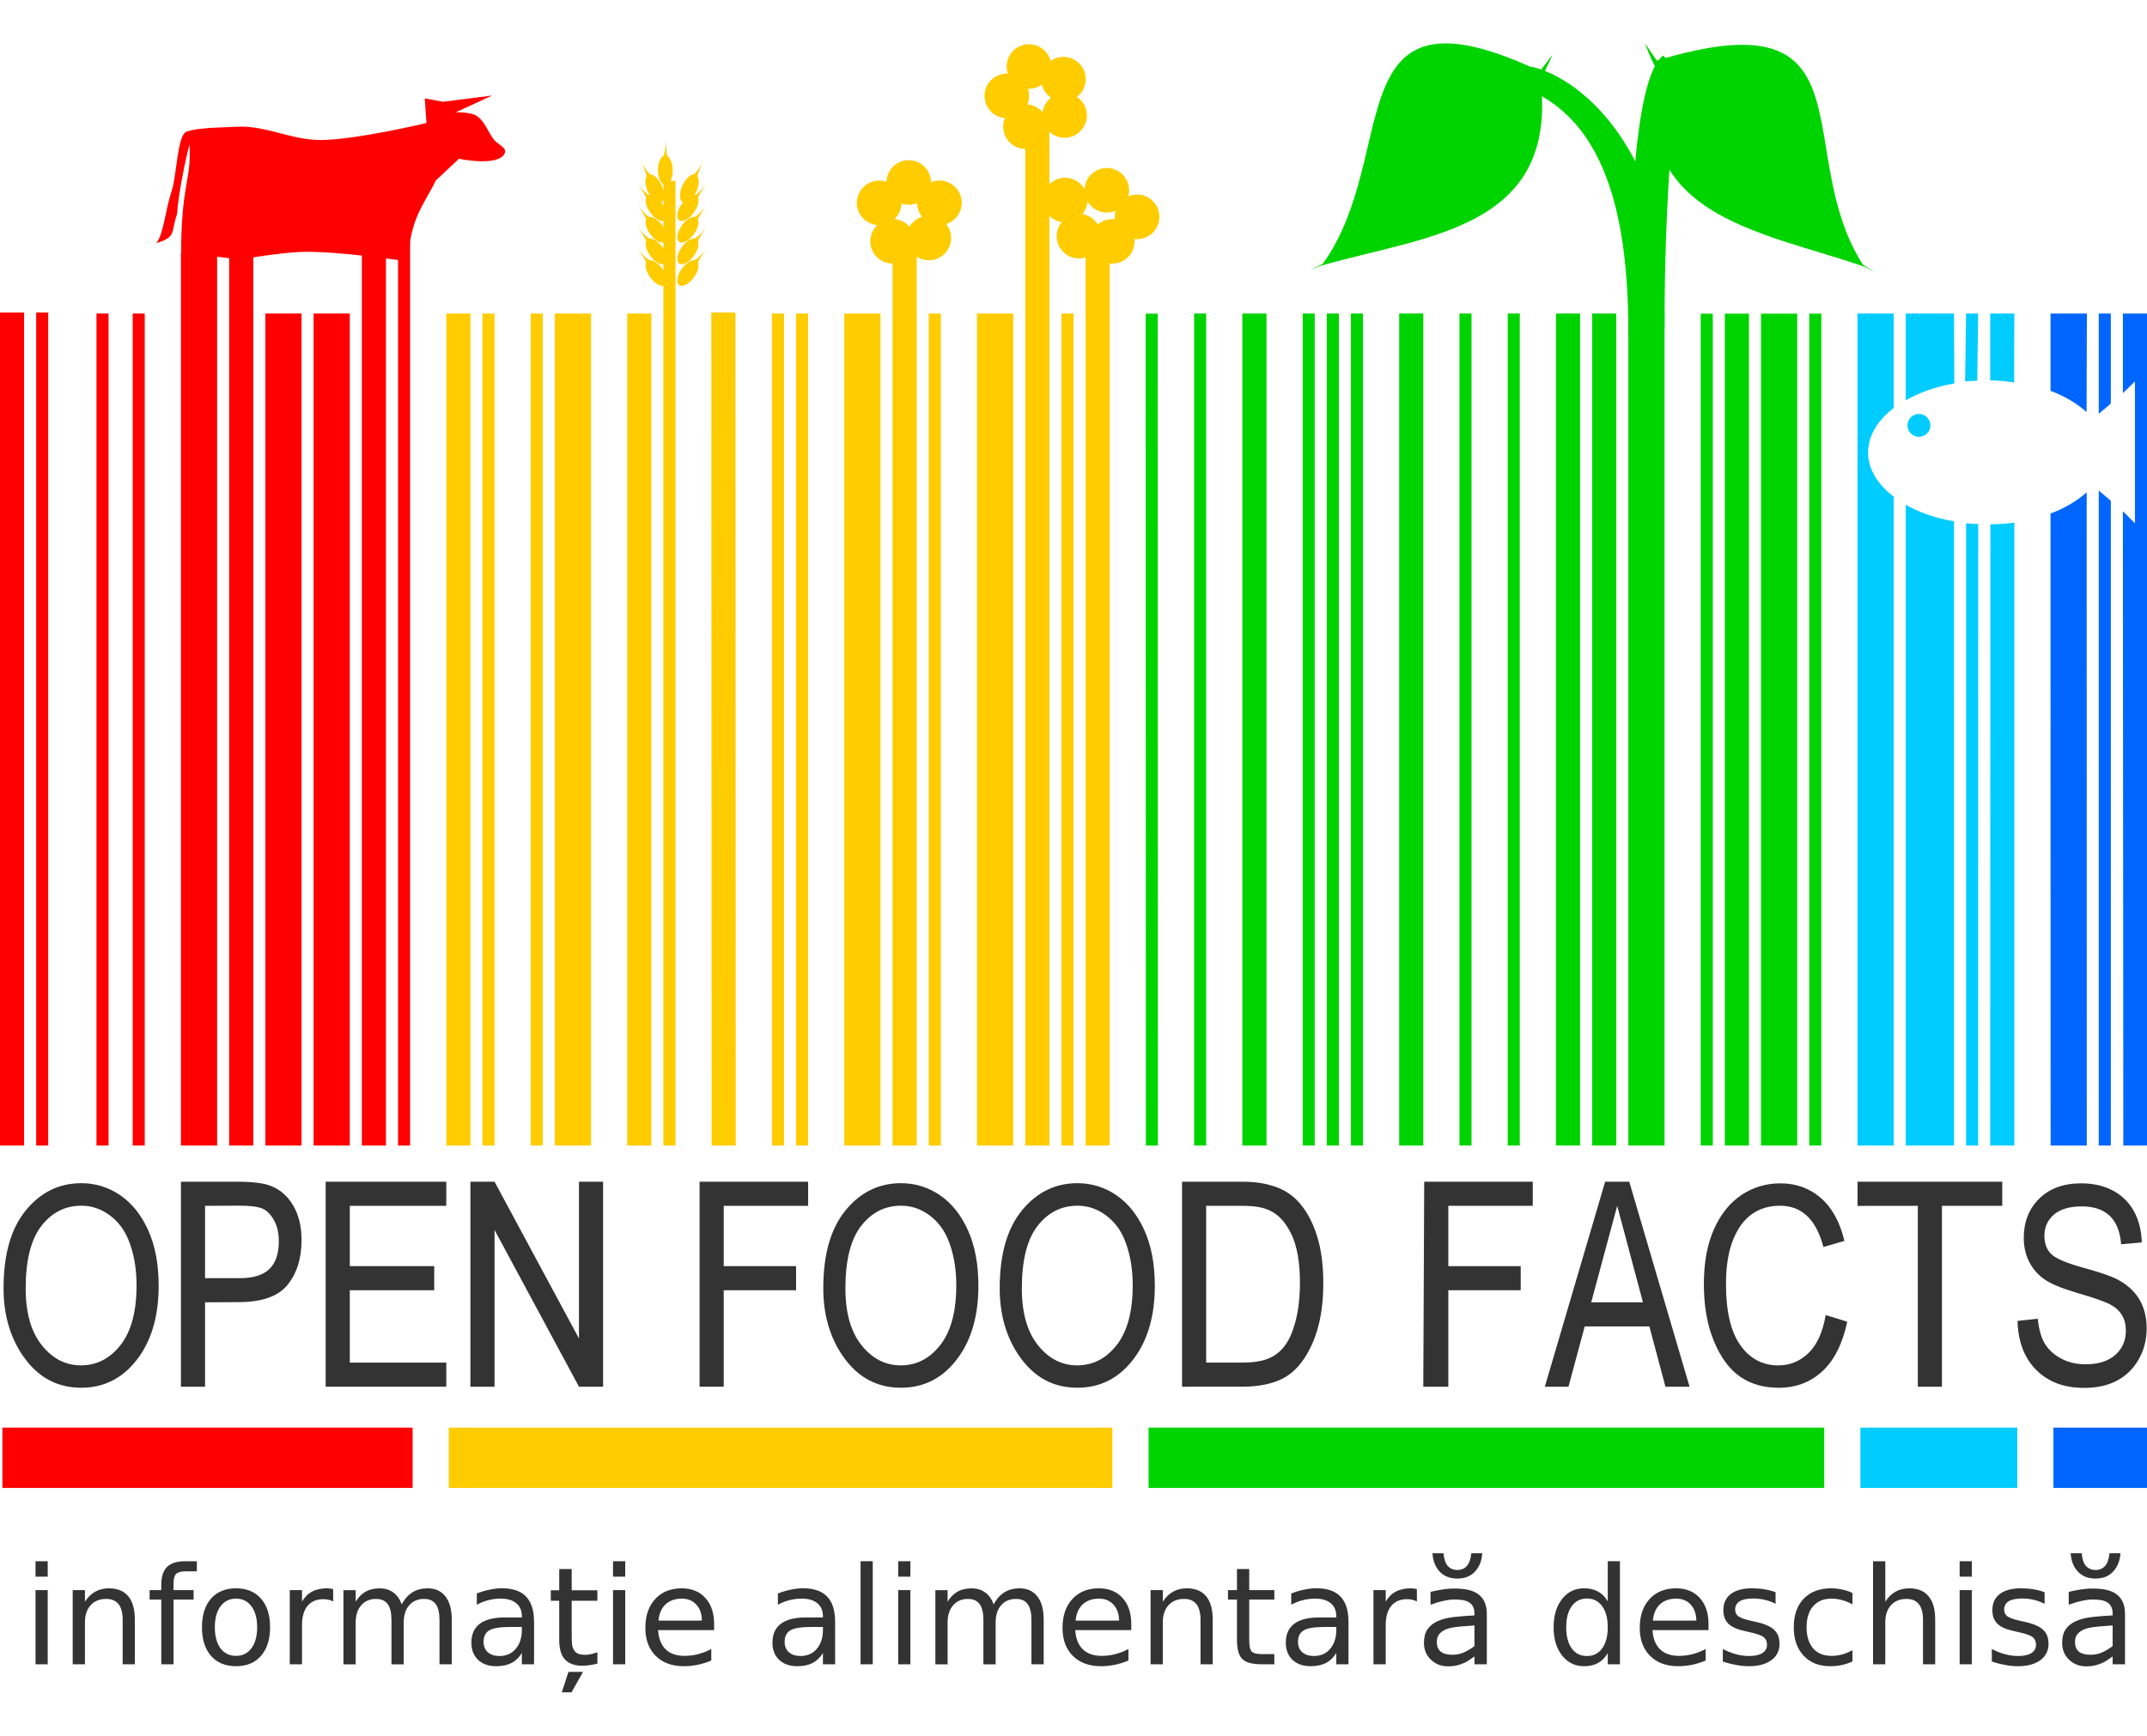 <?xml version="1.0" encoding="UTF-8" standalone="no"?>
<svg
   xmlns:dc="http://purl.org/dc/elements/1.1/"
   xmlns:cc="http://creativecommons.org/ns#"
   xmlns:rdf="http://www.w3.org/1999/02/22-rdf-syntax-ns#"
   xmlns:svg="http://www.w3.org/2000/svg"
   xmlns="http://www.w3.org/2000/svg"
   xmlns:sodipodi="http://sodipodi.sourceforge.net/DTD/sodipodi-0.dtd"
   xmlns:inkscape="http://www.inkscape.org/namespaces/inkscape"
   sodipodi:docname="openfoodfacts-logo-ro.svg"
   inkscape:version="1.0 (4035a4fb49, 2020-05-01)"
   version="1.1"
   id="svg8313"
   height="144"
   width="178">
  <style
     id="style193">
   :root {
     font-style: normal;
     font-variant: normal;
     font-weight: normal;
     font-stretch: normal;
     line-height: 125%;
     font-family: 'Arial Narrow';
     -inkscape-font-specification: 'Arial Narrow';
     letter-spacing: 0px;
     word-spacing: 0px;
     fill-opacity: 1;
     stroke: none;
   }
   #site-name {
     font-size: 22.903px;
     fill: #333333;
   }
   #site-slogan {
     font-size: 16.943px;
     fill: #333333;
   }
   @media (prefers-color-scheme: dark) {
     #site-name,#site-slogan {
       fill: #ffffff;
	 }
   }
   .design-element
   {
     fill-rule: nonzero;
	 stroke: none;
   }
   .red {
     fill: #ff0000;
   }
   .yellow {
     fill: #ffcc00;
   }
   .green {
     fill: #00d400;
   }
   .cyan {
     fill: #00ccff;
   }
   .blue {
     fill: #0066ff;
   }
  </style>
  <defs
     id="defs8315" />
  <sodipodi:namedview
     inkscape:document-rotation="0"
     inkscape:snap-global="true"
     inkscape:window-maximized="1"
     inkscape:window-y="-8"
     inkscape:window-x="1912"
     inkscape:window-height="1017"
     inkscape:window-width="1920"
     showgrid="true"
     inkscape:current-layer="layer1"
     inkscape:document-units="px"
     inkscape:cy="70.41406"
     inkscape:cx="111.33521"
     inkscape:zoom="5.5850744"
     inkscape:pageshadow="2"
     inkscape:pageopacity="0.0"
     borderopacity="1.0"
     bordercolor="#666666"
     pagecolor="#ffffff"
     id="base">
    <inkscape:grid
       id="grid8566"
       type="xygrid" />
  </sodipodi:namedview>
  <g
     id="layer1"
     inkscape:groupmode="layer"
     inkscape:label="Layer 1">
    <g
       class="design-element"
       id="bars"
       transform="matrix(0.895,0,0,0.895,-763.018,-727.336)">
      <path
         sodipodi:nodetypes="cccccc"
         inkscape:export-ydpi="112.45"
         inkscape:export-xdpi="112.45"
         id="path8169"
         d="m 1042.751,944.947 0,5.589 c 2.979,0 5.962,0 8.941,0 l 0,-5.589 c -2.979,0 -5.962,0 -8.941,0 z"
         class="blue"
         inkscape:connector-curvature="0" />
      <path
         sodipodi:nodetypes="ccccc"
         inkscape:export-ydpi="112.45"
         inkscape:export-xdpi="112.45"
         id="path8171"
         d="m 1024.869,944.947 0,5.589 c 4.844,0 9.685,0 14.529,0 l 0,-5.589 c -4.844,0 -9.685,0 -14.529,0 z"
         class="cyan"
         inkscape:connector-curvature="0" />
      <path
         sodipodi:nodetypes="ccccc"
         inkscape:export-ydpi="112.45"
         inkscape:export-xdpi="112.45"
         id="path8173"
         d="m 958.93,944.947 0,5.589 c 20.854,0 41.732,0 62.586,0 l 0,-5.589 c -20.854,0 -41.732,0 -62.586,0 z"
         class="green"
         inkscape:connector-curvature="0" />
      <path
         sodipodi:nodetypes="ccccc"
         inkscape:export-ydpi="112.45"
         inkscape:export-xdpi="112.45"
         id="path8175"
         d="m 894.109,944.947 0,5.589 c 20.49,0 40.979,0 61.469,0 l 0,-5.589 c -20.49,0 -40.979,0 -61.469,0 z"
         class="yellow"
         inkscape:connector-curvature="0" />
      <path
         sodipodi:nodetypes="ccccc"
         inkscape:export-ydpi="112.45"
         inkscape:export-xdpi="112.45"
         id="path8177"
         d="m 852.757,944.947 0,5.589 c 12.667,0 25.332,0 37.999,0 l 0,-5.589 c -12.667,0 -25.332,0 -37.999,0 z"
         class="red"
         inkscape:connector-curvature="0" />
    </g>
    <g
       transform="translate(0,2.638)"
       id="site-name">
      <path
         inkscape:connector-curvature="0"
         id="path3685"
         d="m 0.295,104.184 c -9.5e-7,-2.796 0.615,-4.945 1.845,-6.447 1.23,-1.502 2.762,-2.253 4.596,-2.253 1.185,1.7e-5 2.266,0.336 3.243,1.006 0.977,0.671 1.75,1.646 2.32,2.924 0.57,1.279 0.855,2.801 0.855,4.568 -1.4e-5,2.43 -0.552,4.41 -1.655,5.938 -1.215,1.685 -2.807,2.527 -4.775,2.527 -1.983,0 -3.579,-0.865 -4.786,-2.594 -1.096,-1.566 -1.644,-3.456 -1.644,-5.67 z m 1.834,0.034 c -2.8e-6,2.02 0.445,3.588 1.336,4.702 0.891,1.115 1.974,1.672 3.249,1.672 1.305,0 2.399,-0.563 3.282,-1.689 0.883,-1.126 1.325,-2.781 1.325,-4.965 -1.2e-5,-1.409 -0.227,-2.669 -0.682,-3.78 C 10.289,99.308 9.762,98.628 9.057,98.117 8.353,97.607 7.583,97.351 6.748,97.351 5.406,97.351 4.301,97.91 3.432,99.029 2.564,100.147 2.129,101.877 2.129,104.218 Z" />
      <path
         sodipodi:nodetypes="ccccccssccccsscccccc"
         inkscape:connector-curvature="0"
         id="path3687"
         d="m 15,112.362 0,-17 4.675,0 c 1.224,1.6e-5 2.127,0.107 2.708,0.321 0.796,0.291 1.431,0.83 1.905,1.618 0.474,0.788 0.712,1.756 0.712,2.904 -1.2e-5,1.515 -0.386,2.751 -1.159,3.707 -0.773,0.956 -2.108,1.424 -4.005,1.435 L 17,105.362 l 0,7 z m 2,-9 2.87,-7.7e-4 c 1.125,-3e-4 1.947,-0.254 2.467,-0.763 0.52,-0.509 0.78,-1.276 0.78,-2.301 -9e-6,-0.666 -0.128,-1.236 -0.384,-1.71 -0.256,-0.474 -0.566,-0.8 -0.93,-0.976 -0.363,-0.176 -1.02,-0.264 -1.968,-0.264 L 17,97.362 Z" />
      <path
         sodipodi:nodetypes="ccccccccccccc"
         inkscape:connector-curvature="0"
         id="path3689"
         d="m 27,112.362 0,-17 10,0 0,2 -8,0 0,5 7,0 0,2 -7,0 0,6 8,0 0,2 z" />
      <path
         sodipodi:nodetypes="ccccccccccc"
         inkscape:connector-curvature="0"
         id="path3691"
         d="m 39,112.362 0,-17 2,0 7,13 0,-13 2,0 0,17 -2,0 -7,-13 0,13 z" />
      <path
         sodipodi:nodetypes="ccccccccccc"
         inkscape:connector-curvature="0"
         id="path3693"
         d="m 58,112.362 0,-17 9,0 0,2 -7,0 0,5 6,0 0,2 -6,0 0,8 z" />
      <path
         sodipodi:nodetypes="sscccccscsssssccccss"
         inkscape:connector-curvature="0"
         id="path3695"
         d="m 68.256,104.184 c -10e-7,-2.796 0.615,-4.945 1.845,-6.447 1.23,-1.502 2.762,-2.253 4.596,-2.253 1.185,1.7e-5 2.266,0.336 3.243,1.006 0.977,0.671 1.75,1.646 2.32,2.924 0.57,1.279 0.855,2.801 0.855,4.568 -1.4e-5,2.43 -0.552,4.41 -1.655,5.938 -1.215,1.685 -2.807,2.527 -4.775,2.527 -1.983,0 -3.579,-0.865 -4.786,-2.594 -1.096,-1.566 -1.644,-3.456 -1.644,-5.67 z m 1.834,0.034 c -3e-6,2.02 0.445,3.588 1.336,4.702 0.891,1.115 1.974,1.672 3.249,1.672 1.305,0 2.399,-0.563 3.282,-1.689 0.883,-1.126 1.325,-2.781 1.325,-4.965 -1.2e-5,-1.409 -0.227,-2.669 -0.682,-3.78 -0.35,-0.85 -0.878,-1.53 -1.582,-2.041 -0.705,-0.511 -1.474,-0.766 -2.309,-0.766 -1.342,1.5e-5 -2.447,0.559 -3.316,1.677 -0.869,1.118 -1.303,2.848 -1.303,5.189 z" />
      <path
         sodipodi:nodetypes="sscccccscsssssccccss"
         inkscape:connector-curvature="0"
         id="path3697"
         d="m 82.883,104.184 c -1e-6,-2.796 0.615,-4.945 1.845,-6.447 1.23,-1.502 2.762,-2.253 4.596,-2.253 1.185,1.7e-5 2.266,0.336 3.243,1.006 0.977,0.671 1.75,1.646 2.32,2.924 0.57,1.279 0.855,2.801 0.855,4.568 -1.4e-5,2.43 -0.552,4.41 -1.655,5.938 -1.215,1.685 -2.807,2.527 -4.775,2.527 -1.983,0 -3.579,-0.865 -4.786,-2.594 -1.096,-1.566 -1.644,-3.456 -1.644,-5.67 z m 1.834,0.034 c -3e-6,2.02 0.445,3.588 1.336,4.702 0.891,1.115 1.974,1.672 3.249,1.672 1.305,0 2.399,-0.563 3.282,-1.689 0.883,-1.126 1.325,-2.781 1.325,-4.965 -1.2e-5,-1.409 -0.227,-2.669 -0.682,-3.78 -0.35,-0.85 -0.878,-1.53 -1.582,-2.041 -0.705,-0.511 -1.474,-0.766 -2.309,-0.766 -1.342,1.5e-5 -2.447,0.559 -3.316,1.677 -0.869,1.118 -1.303,2.848 -1.303,5.189 z" />
      <path
         sodipodi:nodetypes="ccccccccssccssccccccc"
         inkscape:connector-curvature="0"
         id="path3699"
         d="m 98,112.362 0,-17 5,0 c 1.213,1.6e-5 2.005,0.174 2.635,0.383 0.827,0.27 1.543,0.72 2.15,1.437 0.606,0.718 1.079,1.623 1.417,2.715 0.339,1.092 0.508,2.387 0.508,3.885 -1e-5,1.922 -0.287,3.553 -0.862,4.892 -0.575,1.339 -1.313,2.289 -2.215,2.848 -0.902,0.56 -2.176,0.839 -3.633,0.839 z m 2,-2 3,0 c 1.221,0 2.017,-0.198 2.647,-0.588 0.63,-0.39 1.114,-1.017 1.453,-1.882 0.449,-1.15 0.673,-2.528 0.673,-4.134 -1e-5,-1.721 -0.238,-3.074 -0.715,-4.058 -0.476,-0.984 -1.089,-1.642 -1.837,-1.974 C 104.718,97.503 104.095,97.362 103,97.362 l -3,0 z" />
      <path
         sodipodi:nodetypes="ccccccccccc"
         inkscape:connector-curvature="0"
         id="path3701"
         d="m 118,112.362 0.076,-17 9,0 0,2 -7,3.8e-5 0,5 6,0 0,2 -6,0 0,8 z" />
      <path
         sodipodi:nodetypes="cccccccc"
         inkscape:connector-curvature="0"
         id="path3703"
         d="m 128.076,112.362 5,-17 2,0 5,17 -2,0 -4,-15 -4.04,15 z" />
      <path
         sodipodi:nodetypes="ccsscssscccccccsssssc"
         inkscape:connector-curvature="0"
         id="path3705"
         d="m 151.361,106.421 1.789,0.548 c -0.395,1.841 -1.087,3.215 -2.074,4.121 -0.988,0.906 -2.19,1.359 -3.607,1.359 -1.245,0 -2.309,-0.304 -3.193,-0.911 -0.883,-0.608 -1.607,-1.582 -2.17,-2.924 -0.563,-1.342 -0.844,-2.926 -0.844,-4.753 0,-1.804 0.281,-3.331 0.844,-4.579 0.563,-1.249 1.325,-2.192 2.287,-2.829 0.962,-0.637 2.035,-0.956 3.221,-0.956 1.297,1.7e-5 2.412,0.404 3.344,1.213 0.932,0.809 1.584,1.996 1.957,3.562 l -1.745,0.503 c -0.596,-2.281 -1.793,-3.422 -3.59,-3.422 -0.895,1.5e-5 -1.67,0.229 -2.326,0.688 -0.656,0.459 -1.18,1.172 -1.571,2.142 -0.391,0.969 -0.587,2.196 -0.587,3.679 0,2.244 0.395,3.927 1.185,5.049 0.79,1.122 1.841,1.683 3.154,1.683 0.969,0 1.806,-0.345 2.511,-1.034 0.705,-0.69 1.176,-1.735 1.415,-3.137 z" />
      <path
         sodipodi:nodetypes="ccccccccc"
         inkscape:connector-curvature="0"
         id="path3707"
         d="m 159,112.362 0,-15 -5,0.006 0,-2.006 12,0 0,2 -5,0 0,15 z" />
      <path
         inkscape:connector-curvature="0"
         id="path3709"
         d="m 167.268,106.902 1.677,-0.179 c 0.089,0.902 0.293,1.605 0.609,2.108 0.317,0.503 0.77,0.908 1.359,1.213 0.589,0.306 1.252,0.459 1.991,0.459 1.059,0 1.881,-0.259 2.466,-0.777 0.585,-0.518 0.878,-1.191 0.878,-2.019 -1e-5,-0.485 -0.106,-0.908 -0.319,-1.269 -0.212,-0.362 -0.533,-0.658 -0.962,-0.889 -0.429,-0.231 -1.355,-0.555 -2.779,-0.973 -1.267,-0.373 -2.17,-0.749 -2.706,-1.129 -0.537,-0.38 -0.954,-0.863 -1.252,-1.448 -0.298,-0.585 -0.447,-1.247 -0.447,-1.985 0,-1.327 0.429,-2.412 1.286,-3.254 0.857,-0.842 2.013,-1.264 3.467,-1.264 0.999,1.7e-5 1.873,0.198 2.622,0.593 0.749,0.395 1.331,0.962 1.745,1.7 0.414,0.738 0.636,1.607 0.665,2.606 l -1.711,0.157 c -0.089,-1.066 -0.408,-1.856 -0.956,-2.371 -0.548,-0.514 -1.318,-0.772 -2.309,-0.772 -1.006,1.5e-5 -1.774,0.226 -2.304,0.677 -0.529,0.451 -0.794,1.034 -0.794,1.75 0,0.664 0.194,1.178 0.582,1.543 0.388,0.365 1.26,0.734 2.617,1.107 1.327,0.365 2.259,0.682 2.796,0.951 0.82,0.418 1.439,0.967 1.856,1.649 0.417,0.682 0.626,1.497 0.626,2.443 -2e-5,0.939 -0.22,1.795 -0.66,2.566 -0.44,0.772 -1.038,1.359 -1.795,1.761 -0.757,0.403 -1.668,0.604 -2.734,0.604 -1.663,0 -2.988,-0.5 -3.976,-1.499 -0.988,-0.999 -1.5,-2.352 -1.538,-4.059 z" />
      <path
         d="m 137.076,105.362 0,2 -6,0 0,-2 z"
         id="path3713"
         inkscape:connector-curvature="0"
         sodipodi:nodetypes="ccccc" />
    </g>
    <g
       id="site-slogan">
      <path
         id="path3724"
         d="m 2.945,131.867 1.011,0 0,6.152 -1.011,0 0,-6.152 z m 0,-2.395 1.011,0 0,1.28 -1.011,0 0,-1.28 z" />
      <path
         id="path3726"
         d="m 11.18,134.306 0,3.713 -1.011,0 0,-3.68 q 0,-0.873 -0.341,-1.307 -0.341,-0.434 -1.022,-0.434 -0.818,0 -1.291,0.522 -0.472,0.522 -0.472,1.423 l 0,3.477 -1.016,0 0,-6.152 1.016,0 0,0.956 q 0.363,-0.555 0.851,-0.829 0.494,-0.275 1.137,-0.275 1.06,0 1.604,0.659 0.544,0.654 0.544,1.928 z" />
      <path
         id="path3728"
         d="m 16.321,129.472 0,0.84 -0.967,0 q -0.544,0 -0.758,0.22 -0.209,0.22 -0.209,0.791 l 0,0.544 1.664,0 0,0.786 -1.664,0 0,5.367 -1.016,0 0,-5.367 -0.967,0 0,-0.786 0.967,0 0,-0.428 q 0,-1.027 0.478,-1.494 0.478,-0.472 1.516,-0.472 l 0.956,0 z" />
      <path
         id="path3730"
         d="m 19.568,132.575 q -0.813,0 -1.285,0.637 -0.472,0.632 -0.472,1.736 0,1.104 0.467,1.741 0.472,0.632 1.291,0.632 0.807,0 1.28,-0.637 0.472,-0.637 0.472,-1.736 0,-1.093 -0.472,-1.73 -0.472,-0.643 -1.28,-0.643 z m 0,-0.857 q 1.318,0 2.071,0.857 0.753,0.857 0.753,2.373 0,1.511 -0.753,2.373 -0.753,0.857 -2.071,0.857 -1.324,0 -2.076,-0.857 -0.747,-0.862 -0.747,-2.373 0,-1.516 0.747,-2.373 0.753,-0.857 2.076,-0.857 z" />
      <path
         id="path3732"
         d="m 27.626,132.812 q -0.17,-0.099 -0.374,-0.143 -0.198,-0.049 -0.439,-0.049 -0.857,0 -1.318,0.56 -0.456,0.555 -0.456,1.599 l 0,3.241 -1.016,0 0,-6.152 1.016,0 0,0.956 q 0.319,-0.56 0.829,-0.829 0.511,-0.275 1.241,-0.275 0.104,0 0.231,0.017 0.126,0.011 0.28,0.038 l 0.005,1.038 z" />
      <path
         id="path3734"
		 d="m 33.301,133.048 q 0.379,-0.681 0.906,-1.005 0.527,-0.324 1.241,-0.324 0.961,0 1.483,0.676 0.522,0.67 0.522,1.912 l 0,3.713 -1.016,0 0,-3.68 q 0,-0.884 -0.313,-1.313 -0.313,-0.428 -0.956,-0.428 -0.786,0 -1.241,0.522 -0.456,0.522 -0.456,1.423 l 0,3.477 -1.016,0 0,-3.68 q 0,-0.89 -0.313,-1.313 -0.313,-0.428 -0.967,-0.428 -0.775,0 -1.23,0.527 -0.456,0.522 -0.456,1.417 l 0,3.477 -1.016,0 0,-6.152 1.016,0 0,0.956 q 0.346,-0.566 0.829,-0.835 0.483,-0.269 1.148,-0.269 0.67,0 1.137,0.341 0.472,0.341 0.698,0.989 z" />
      <path
         id="path3736"
		 d="m 42.26,134.926 q -1.225,0 -1.697,0.28 -0.472,0.28 -0.472,0.956 0,0.538 0.352,0.857 0.357,0.313 0.967,0.313 0.84,0 1.346,-0.593 0.511,-0.599 0.511,-1.588 l 0,-0.225 -1.005,0 z m 2.016,-0.417 0,3.51 -1.011,0 0,-0.934 q -0.346,0.56 -0.862,0.829 -0.516,0.264 -1.263,0.264 -0.945,0 -1.505,-0.527 -0.555,-0.533 -0.555,-1.423 0,-1.038 0.692,-1.566 0.698,-0.527 2.076,-0.527 l 1.417,0 0,-0.099 q 0,-0.698 -0.461,-1.077 -0.456,-0.385 -1.285,-0.385 -0.527,0 -1.027,0.126 -0.5,0.126 -0.961,0.379 l 0,-0.934 q 0.555,-0.214 1.077,-0.319 0.522,-0.11 1.016,-0.11 1.335,0 1.994,0.692 0.659,0.692 0.659,2.098 z" />
      <path
         id="path3738"
		 d="m 49.527,137.964 q -0.291,0.077 -0.637,0.126 -0.341,0.049 -0.61,0.049 -0.939,0 -1.428,-0.505 -0.489,-0.505 -0.489,-1.62 l 0,-3.263 -0.698,0 0,-0.868 0.698,0 0,-1.763 1.033,0 0,1.763 2.131,0 0,0.868 -2.131,0 0,2.796 q 0,0.483 0.022,0.758 0.022,0.269 0.154,0.505 0.121,0.22 0.33,0.324 0.214,0.099 0.648,0.099 0.253,0 0.527,-0.071 0.275,-0.077 0.396,-0.126 l 0.055,0 0,0.928 z m -1.187,0.687 -0.961,1.692 -0.802,0 0.549,-1.692 1.214,0 z" />
      <path
         id="path3740"
		 d="m 50.824,131.867 1.011,0 0,6.152 -1.011,0 0,-6.152 z m 0,-2.395 1.011,0 0,1.28 -1.011,0 0,-1.28 z" />
      <path
         id="path3742"
		 d="m 59.206,134.69 0,0.494 -4.647,0 q 0.066,1.044 0.626,1.593 0.566,0.544 1.571,0.544 0.582,0 1.126,-0.143 0.549,-0.143 1.088,-0.428 l 0,0.956 q -0.544,0.231 -1.115,0.352 -0.571,0.121 -1.159,0.121 -1.472,0 -2.335,-0.857 -0.857,-0.857 -0.857,-2.318 0,-1.511 0.813,-2.395 0.818,-0.89 2.203,-0.89 1.241,0 1.961,0.802 0.725,0.796 0.725,2.17 z m -1.011,-0.297 q -0.011,-0.829 -0.467,-1.324 -0.45,-0.494 -1.198,-0.494 -0.846,0 -1.357,0.478 -0.505,0.478 -0.582,1.346 l 3.604,-0.005 z" />
      <path
         id="path3744"
		 d="m 67.221,134.926 q -1.225,0 -1.697,0.28 -0.472,0.28 -0.472,0.956 0,0.538 0.352,0.857 0.357,0.313 0.967,0.313 0.84,0 1.346,-0.593 0.511,-0.599 0.511,-1.588 l 0,-0.225 -1.005,0 z m 2.016,-0.417 0,3.51 -1.011,0 0,-0.934 q -0.346,0.56 -0.862,0.829 -0.516,0.264 -1.263,0.264 -0.945,0 -1.505,-0.527 -0.555,-0.533 -0.555,-1.423 0,-1.038 0.692,-1.566 0.698,-0.527 2.076,-0.527 l 1.417,0 0,-0.099 q 0,-0.698 -0.461,-1.077 -0.456,-0.385 -1.285,-0.385 -0.527,0 -1.027,0.126 -0.5,0.126 -0.961,0.379 l 0,-0.934 q 0.555,-0.214 1.077,-0.319 0.522,-0.11 1.016,-0.11 1.335,0 1.994,0.692 0.659,0.692 0.659,2.098 z" />
      <path
         id="path3746"
		 d="m 71.346,129.472 1.011,0 0,8.547 -1.011,0 0,-8.547 z" />
      <path
         id="path3748"
		 d="m 74.466,131.867 1.011,0 0,6.152 -1.011,0 0,-6.152 z m 0,-2.395 1.011,0 0,1.28 -1.011,0 0,-1.28 z" />
      <path
         id="path3750"
		 d="m 82.376,133.048 q 0.379,-0.681 0.906,-1.005 0.527,-0.324 1.241,-0.324 0.961,0 1.483,0.676 0.522,0.67 0.522,1.912 l 0,3.713 -1.016,0 0,-3.68 q 0,-0.884 -0.313,-1.313 -0.313,-0.428 -0.956,-0.428 -0.786,0 -1.241,0.522 -0.456,0.522 -0.456,1.423 l 0,3.477 -1.016,0 0,-3.68 q 0,-0.89 -0.313,-1.313 -0.313,-0.428 -0.967,-0.428 -0.775,0 -1.23,0.527 -0.456,0.522 -0.456,1.417 l 0,3.477 -1.016,0 0,-6.152 1.016,0 0,0.956 q 0.346,-0.566 0.829,-0.835 0.483,-0.269 1.148,-0.269 0.67,0 1.137,0.341 0.472,0.341 0.698,0.989 z" />
      <path
         id="path3752"
		 d="m 93.791,134.69 0,0.494 -4.647,0 q 0.066,1.044 0.626,1.593 0.566,0.544 1.571,0.544 0.582,0 1.126,-0.143 0.549,-0.143 1.088,-0.428 l 0,0.956 q -0.544,0.231 -1.115,0.352 -0.571,0.121 -1.159,0.121 -1.472,0 -2.335,-0.857 -0.857,-0.857 -0.857,-2.318 0,-1.511 0.813,-2.395 0.818,-0.89 2.203,-0.89 1.241,0 1.961,0.802 0.725,0.796 0.725,2.17 z m -1.011,-0.297 q -0.011,-0.829 -0.467,-1.324 -0.45,-0.494 -1.198,-0.494 -0.846,0 -1.357,0.478 -0.505,0.478 -0.582,1.346 l 3.604,-0.005 z" />
      <path
         id="path3754"
		 d="m 100.542,134.306 0,3.713 -1.011,0 0,-3.68 q 0,-0.873 -0.341,-1.307 -0.341,-0.434 -1.022,-0.434 -0.818,0 -1.291,0.522 -0.472,0.522 -0.472,1.423 l 0,3.477 -1.016,0 0,-6.152 1.016,0 0,0.956 q 0.363,-0.555 0.851,-0.829 0.494,-0.275 1.137,-0.275 1.06,0 1.604,0.659 0.544,0.654 0.544,1.928 z" />
      <path
         id="path3756"
		 d="m 103.569,130.12 0,1.747 2.082,0 0,0.786 -2.082,0 0,3.34 q 0,0.753 0.203,0.967 0.209,0.214 0.84,0.214 l 1.038,0 0,0.846 -1.038,0 q -1.17,0 -1.615,-0.434 -0.445,-0.439 -0.445,-1.593 l 0,-3.34 -0.742,0 0,-0.786 0.742,0 0,-1.747 1.016,0 z" />
      <path
         id="path3758"
		 d="m 109.782,134.926 q -1.225,0 -1.697,0.28 -0.472,0.28 -0.472,0.956 0,0.538 0.352,0.857 0.357,0.313 0.967,0.313 0.84,0 1.346,-0.593 0.511,-0.599 0.511,-1.588 l 0,-0.225 -1.005,0 z m 2.016,-0.417 0,3.51 -1.011,0 0,-0.934 q -0.346,0.56 -0.862,0.829 -0.516,0.264 -1.263,0.264 -0.945,0 -1.505,-0.527 -0.555,-0.533 -0.555,-1.423 0,-1.038 0.692,-1.566 0.698,-0.527 2.076,-0.527 l 1.417,0 0,-0.099 q 0,-0.698 -0.461,-1.077 -0.456,-0.385 -1.285,-0.385 -0.527,0 -1.027,0.126 -0.5,0.126 -0.961,0.379 l 0,-0.934 q 0.555,-0.214 1.077,-0.319 0.522,-0.11 1.016,-0.11 1.335,0 1.994,0.692 0.659,0.692 0.659,2.098 z" />
      <path
         id="path3760"
		 d="m 117.472,132.812 q -0.17,-0.099 -0.374,-0.143 -0.198,-0.049 -0.439,-0.049 -0.857,0 -1.318,0.56 -0.456,0.555 -0.456,1.599 l 0,3.241 -1.016,0 0,-6.152 1.016,0 0,0.956 q 0.319,-0.56 0.829,-0.829 0.511,-0.275 1.241,-0.275 0.104,0 0.231,0.017 0.126,0.011 0.28,0.038 l 0.005,1.038 z" />
      <path
         id="path3762"
		 d="m 123.268,138.019 -1.027,0 0,-0.654 q -0.137,0.093 -0.374,0.264 -0.231,0.165 -0.45,0.264 -0.258,0.126 -0.593,0.209 -0.335,0.088 -0.786,0.088 -0.829,0 -1.406,-0.549 -0.577,-0.549 -0.577,-1.401 0,-0.698 0.297,-1.126 0.302,-0.434 0.857,-0.681 0.56,-0.247 1.346,-0.335 0.786,-0.088 1.686,-0.132 l 0,-0.159 q 0,-0.352 -0.126,-0.582 -0.121,-0.231 -0.352,-0.363 -0.22,-0.126 -0.527,-0.17 -0.308,-0.044 -0.643,-0.044 -0.406,0 -0.906,0.11 -0.5,0.104 -1.033,0.308 l -0.055,0 0,-1.049 q 0.302,-0.082 0.873,-0.181 0.571,-0.099 1.126,-0.099 0.648,0 1.126,0.11 0.483,0.104 0.835,0.363 0.346,0.253 0.527,0.654 0.181,0.401 0.181,0.994 l 0,4.164 z m -1.027,-1.511 0,-1.708 q -0.472,0.028 -1.115,0.082 -0.637,0.055 -1.011,0.159 -0.445,0.126 -0.72,0.396 -0.275,0.264 -0.275,0.731 0,0.527 0.319,0.797 0.319,0.264 0.972,0.264 0.544,0 0.994,-0.209 0.45,-0.214 0.835,-0.511 z m 0.648,-7.696 q -0.055,0.923 -0.599,1.511 -0.538,0.588 -1.467,0.588 -0.928,0 -1.472,-0.588 -0.538,-0.588 -0.588,-1.511 l 0.912,0 q 0.066,0.725 0.357,1.055 0.297,0.33 0.797,0.33 0.489,0 0.78,-0.33 0.297,-0.33 0.374,-1.055 l 0.906,0 z" />
      <path
         id="path3764"
		 d="m 133.293,132.801 0,-3.329 1.011,0 0,8.547 -1.011,0 0,-0.923 q -0.319,0.549 -0.807,0.818 -0.483,0.264 -1.165,0.264 -1.115,0 -1.818,-0.89 -0.698,-0.89 -0.698,-2.34 0,-1.45 0.698,-2.34 0.703,-0.89 1.818,-0.89 0.681,0 1.165,0.269 0.489,0.264 0.807,0.813 z m -3.444,2.148 q 0,1.115 0.456,1.752 0.461,0.632 1.263,0.632 0.802,0 1.263,-0.632 0.461,-0.637 0.461,-1.752 0,-1.115 -0.461,-1.747 -0.461,-0.637 -1.263,-0.637 -0.802,0 -1.263,0.637 -0.456,0.632 -0.456,1.747 z" />
      <path
         id="path3766"
		 d="m 141.648,134.69 0,0.494 -4.647,0 q 0.066,1.044 0.626,1.593 0.566,0.544 1.571,0.544 0.582,0 1.126,-0.143 0.549,-0.143 1.088,-0.428 l 0,0.956 q -0.544,0.231 -1.115,0.352 -0.571,0.121 -1.159,0.121 -1.472,0 -2.335,-0.857 -0.857,-0.857 -0.857,-2.318 0,-1.511 0.813,-2.395 0.818,-0.89 2.203,-0.89 1.241,0 1.961,0.802 0.725,0.796 0.725,2.17 z m -1.011,-0.297 q -0.011,-0.829 -0.467,-1.324 -0.45,-0.494 -1.198,-0.494 -0.846,0 -1.357,0.478 -0.505,0.478 -0.582,1.346 l 3.604,-0.005 z" />
      <path
         id="path3768"
		 d="m 147.207,132.048 0,0.956 q -0.428,-0.22 -0.89,-0.33 -0.461,-0.11 -0.956,-0.11 -0.753,0 -1.132,0.231 -0.374,0.231 -0.374,0.692 0,0.352 0.269,0.555 0.269,0.198 1.082,0.379 l 0.346,0.077 q 1.077,0.231 1.527,0.654 0.456,0.417 0.456,1.17 0,0.857 -0.681,1.357 -0.676,0.5 -1.862,0.5 -0.494,0 -1.033,-0.099 -0.533,-0.093 -1.126,-0.286 l 0,-1.044 q 0.56,0.291 1.104,0.439 0.544,0.143 1.077,0.143 0.714,0 1.099,-0.242 0.385,-0.247 0.385,-0.692 0,-0.412 -0.28,-0.632 -0.275,-0.22 -1.214,-0.423 l -0.352,-0.082 q -0.939,-0.198 -1.357,-0.604 -0.417,-0.412 -0.417,-1.126 0,-0.868 0.615,-1.34 0.615,-0.472 1.747,-0.472 0.56,0 1.055,0.082 0.494,0.082 0.912,0.247 z" />
      <path
         id="path3770"
		 d="m 153.579,132.103 0,0.945 q -0.428,-0.236 -0.862,-0.352 -0.428,-0.121 -0.868,-0.121 -0.983,0 -1.527,0.626 -0.544,0.621 -0.544,1.747 0,1.126 0.544,1.752 0.544,0.621 1.527,0.621 0.439,0 0.868,-0.115 0.434,-0.121 0.862,-0.357 l 0,0.934 q -0.423,0.198 -0.879,0.297 -0.45,0.099 -0.961,0.099 -1.39,0 -2.208,-0.873 -0.818,-0.873 -0.818,-2.357 0,-1.505 0.824,-2.368 0.829,-0.862 2.269,-0.862 0.467,0 0.912,0.099 0.445,0.093 0.862,0.286 z" />
      <path
         id="path3772"
		 d="m 160.44,134.306 0,3.713 -1.011,0 0,-3.68 q 0,-0.873 -0.341,-1.307 -0.341,-0.434 -1.022,-0.434 -0.818,0 -1.291,0.522 -0.472,0.522 -0.472,1.423 l 0,3.477 -1.016,0 0,-8.547 1.016,0 0,3.351 q 0.363,-0.555 0.851,-0.829 0.494,-0.275 1.137,-0.275 1.06,0 1.604,0.659 0.544,0.654 0.544,1.928 z" />
      <path
         id="path3774"
		 d="m 162.467,131.867 1.011,0 0,6.152 -1.011,0 0,-6.152 z m 0,-2.395 1.011,0 0,1.28 -1.011,0 0,-1.28 z" />
      <path
         id="path3776"
		 d="m 169.509,132.048 0,0.956 q -0.428,-0.22 -0.89,-0.33 -0.461,-0.11 -0.956,-0.11 -0.753,0 -1.132,0.231 -0.374,0.231 -0.374,0.692 0,0.352 0.269,0.555 0.269,0.198 1.082,0.379 l 0.346,0.077 q 1.077,0.231 1.527,0.654 0.456,0.417 0.456,1.17 0,0.857 -0.681,1.357 -0.676,0.5 -1.862,0.5 -0.494,0 -1.033,-0.099 -0.533,-0.093 -1.126,-0.286 l 0,-1.044 q 0.56,0.291 1.104,0.439 0.544,0.143 1.077,0.143 0.714,0 1.099,-0.242 0.385,-0.247 0.385,-0.692 0,-0.412 -0.28,-0.632 -0.275,-0.22 -1.214,-0.423 l -0.352,-0.082 q -0.939,-0.198 -1.357,-0.604 -0.417,-0.412 -0.417,-1.126 0,-0.868 0.615,-1.34 0.615,-0.472 1.747,-0.472 0.56,0 1.055,0.082 0.494,0.082 0.912,0.247 z" />
      <path
         id="path3778"
		 d="m 176.178,138.019 -1.027,0 0,-0.654 q -0.137,0.093 -0.374,0.264 -0.231,0.165 -0.45,0.264 -0.258,0.126 -0.593,0.209 -0.335,0.088 -0.786,0.088 -0.829,0 -1.406,-0.549 -0.577,-0.549 -0.577,-1.401 0,-0.698 0.297,-1.126 0.302,-0.434 0.857,-0.681 0.56,-0.247 1.346,-0.335 0.786,-0.088 1.686,-0.132 l 0,-0.159 q 0,-0.352 -0.126,-0.582 -0.121,-0.231 -0.352,-0.363 -0.22,-0.126 -0.527,-0.17 -0.308,-0.044 -0.643,-0.044 -0.406,0 -0.906,0.11 -0.5,0.104 -1.033,0.308 l -0.055,0 0,-1.049 q 0.302,-0.082 0.873,-0.181 0.571,-0.099 1.126,-0.099 0.648,0 1.126,0.11 0.483,0.104 0.835,0.363 0.346,0.253 0.527,0.654 0.181,0.401 0.181,0.994 l 0,4.164 z m -1.027,-1.511 0,-1.708 q -0.472,0.028 -1.115,0.082 -0.637,0.055 -1.011,0.159 -0.445,0.126 -0.72,0.396 -0.275,0.264 -0.275,0.731 0,0.527 0.319,0.797 0.319,0.264 0.972,0.264 0.544,0 0.994,-0.209 0.45,-0.214 0.835,-0.511 z m 0.648,-7.696 q -0.055,0.923 -0.599,1.511 -0.538,0.588 -1.467,0.588 -0.928,0 -1.472,-0.588 -0.538,-0.588 -0.588,-1.511 l 0.912,0 q 0.066,0.725 0.357,1.055 0.297,0.33 0.797,0.33 0.489,0 0.78,-0.33 0.297,-0.33 0.374,-1.055 l 0.906,0 z" />
    </g>
	<g
       class="design-element"
       id="barcode">
      <g
         class="blue"
         id="g398">
        <path
           sodipodi:nodetypes="ccccccccccccccccccccccccccccc"
           id="path7944"
           d="m 170,26 0,6.411 c 1.196,0.444 2.205,1.06 2.991,1.761 L 173.017,26 Z m 4,0 0,8.312 1,-0.839 L 175,26 Z m 2,0 0,6.607 1,-0.978 0,11.769 -1,-1.006 L 176.038,95 178,95 178,26 Z M 174,40.686 174,95 l 1,0 0,-53.475 z m -1,0.14 c -0.786,0.702 -1.796,1.313 -3,1.761 L 170.008,95 l 3,0 z"
           inkscape:connector-curvature="0" />
      </g>
      <g
         class="red"
         id="g411">
        <path
           sodipodi:nodetypes="ccccc"
           d="m 33,20 0,75 1,0 -7e-6,-75 z"
           id="path8013"
           inkscape:connector-curvature="0" />
        <path
           sodipodi:nodetypes="ccccc"
           d="m 30,19 0,76 2,0 4e-6,-76 z"
           id="path8015"
           inkscape:connector-curvature="0" />
        <path
           sodipodi:nodetypes="ccccc"
           d="m 26,26 0,69 3,0 0,-69 z"
           id="path8017"
           inkscape:connector-curvature="0" />
        <path
           sodipodi:nodetypes="ccccc"
           d="m 22,26 0,69 3,0 -5e-6,-69 z"
           id="path8019"
           inkscape:connector-curvature="0" />
        <path
           sodipodi:nodetypes="ccccc"
           d="m 19,20 0,75 2,0 -8.6e-5,-75 z"
           id="path8021"
           inkscape:connector-curvature="0" />
        <path
           sodipodi:nodetypes="ccccc"
           d="m 15,21 0,74 3,0 -3.5e-5,-74 z"
           id="path8023"
           inkscape:connector-curvature="0" />
        <path
           sodipodi:nodetypes="ccccc"
           d="m 11,26 0,69 1,0 -4.9e-5,-69 z"
           id="path8025"
           inkscape:connector-curvature="0" />
        <path
           sodipodi:nodetypes="ccccc"
           d="M 8,26 8,95 9,95 9,26 Z"
           id="path8027"
           inkscape:connector-curvature="0" />
        <path
           sodipodi:nodetypes="ccccc"
           d="m 2.999,25.917 0,69.083 1,0 0,-69.083 z"
           id="path8029"
           inkscape:connector-curvature="0" />
        <path
           sodipodi:nodetypes="ccccc"
           d="m 1.3499883e-5,25.917 0,69.083 1.999,0 0,-69.083 z"
           id="path8031"
           inkscape:connector-curvature="0" />
        <path
           d="m 12.96,20.168 c 0.63,-0.816 0.719,-2.676 1.281,-4.359 0.405,-1.213 0.464,-4.597 1.209,-4.882 0.968,-0.371 3.17,-0.358 4.224,-0.417 2.3,-0.128 4.519,1.099 6.823,1.101 2.991,0.004 8.861,-1.411 8.861,-1.411 l -0.14,-2.039 1.506,0.278 4.077,-0.517 -3.008,1.386 c 0,0 1.202,-0.021 1.688,0.277 0.705,0.432 0.96,1.347 1.469,1.999 0.292,0.374 1.082,0.654 0.908,1.096 -0.47,1.191 -3.809,0.486 -3.809,0.486 l -1.919,1.803 c -0.833,1.779 -2.261,3.262 -2.254,6.722 0,0 -6.007,-0.923 -8.991,-0.797 -1.764,0.075 -4.969,0.618 -4.969,0.618 -1.609,-0.137 -3.297,-0.529 -4.905,-0.25 0.009,-6.235 0.867,-6.129 0.699,-9.295 -0.439,1.68 -0.971,4.517 -1.027,5.772 -0.535,1.526 -0.012,1.9 -1.722,2.426 z"
           id="path8033"
           inkscape:connector-curvature="0"
           sodipodi:nodetypes="csssacccccssscccsccccc" />
      </g>
      <g
         class="yellow"
         id="g487">
        <path
           sodipodi:nodetypes="ccccc"
           d="m 90,21 0,74 2,0 3e-6,-74 z"
           id="path7980"
           inkscape:connector-curvature="0" />
        <path
           sodipodi:nodetypes="ccccc"
           d="m 88,26 0,69 1,0 10e-7,-69 z"
           id="path7983"
           inkscape:connector-curvature="0" />
        <path
           sodipodi:nodetypes="ccccc"
           d="m 85,10 0,85 2,0 0,-85 z"
           id="path7985"
           inkscape:connector-curvature="0" />
        <path
           sodipodi:nodetypes="ccccc"
           d="m 81,26 0,69 3,0 4e-6,-69 z"
           id="path7987"
           inkscape:connector-curvature="0" />
        <path
           sodipodi:nodetypes="ccccc"
           d="m 77,26 0,69 1,0 3e-6,-69 z"
           id="path7989"
           inkscape:connector-curvature="0" />
        <path
           sodipodi:nodetypes="ccccc"
           d="m 74,20 0,75 2,0 -7e-6,-75 z"
           id="path7991"
           inkscape:connector-curvature="0" />
        <path
           sodipodi:nodetypes="ccccc"
           d="m 70,26 0,69 3,0 4e-6,-69 z"
           id="path7993"
           inkscape:connector-curvature="0" />
        <path
           sodipodi:nodetypes="ccccc"
           d="m 66,26 0,69 1,0 3e-6,-69 z"
           id="path7995"
           inkscape:connector-curvature="0" />
        <path
           sodipodi:nodetypes="ccccc"
           d="m 64,26 0,69 1,0 10e-7,-69 z"
           id="path7997"
           inkscape:connector-curvature="0" />
        <path
           sodipodi:nodetypes="ccccc"
           d="M 58.974,25.917 59,95 61,95 60.973,25.917 Z"
           id="path7999"
           inkscape:connector-curvature="0" />
        <path
           sodipodi:nodetypes="ccccc"
           d="m 55,15 0,80 1,0 -9e-6,-80 z"
           id="path8001"
           inkscape:connector-curvature="0" />
        <path
           sodipodi:nodetypes="ccccc"
           d="m 52,26 0,69 2,0 3e-6,-69 z"
           id="path8003"
           inkscape:connector-curvature="0" />
        <path
           sodipodi:nodetypes="ccccc"
           d="m 46,26 0,69 3,0 -7e-6,-69 z"
           id="path8005"
           inkscape:connector-curvature="0" />
        <path
           sodipodi:nodetypes="ccccc"
           d="m 44,26 0,69 1,0 10e-7,-69 z"
           id="path8007"
           inkscape:connector-curvature="0" />
        <path
           sodipodi:nodetypes="ccccc"
           d="m 40,26 0,69 1,0 2e-6,-69 z"
           id="path8009"
           inkscape:connector-curvature="0" />
        <path
           sodipodi:nodetypes="ccccc"
           d="m 37,26 0,69 2,0 4e-6,-69 z"
           id="path8011"
           inkscape:connector-curvature="0" />
        <g
           id="g8035"
           transform="matrix(0.015,-0.011,0.011,0.015,39.175,7.568)">
          <ellipse
             transform="matrix(0.583,-0.813,0.813,0.583,-465.751,809.033)"
             id="path8037"
             cx="567.143"
             cy="762.362"
             rx="65.714"
             ry="32.857" />
          <path
             sodipodi:nodetypes="cscscc"
             inkscape:connector-curvature="0"
             id="path8039"
             d="m 494.286,741.648 c 0,0 14.409,-2.316 20.714,-5.714 22.088,-11.904 53.571,-52.857 53.571,-52.857 0,0 -33.142,43.139 -40,65 -2.072,6.604 -1.429,20.714 -1.429,20.714 z" />
        </g>
        <g
           id="g8041"
           transform="matrix(0.895,0,0,0.895,-468.13,-644.427)">
          <g
             transform="translate(-9.546,1.149)"
             id="g8043">
            <g
               id="g8045"
               transform="matrix(0.021,0,0,0.021,586.139,725.533)">
              <ellipse
                 transform="matrix(0.583,-0.813,0.813,0.583,-465.751,809.033)"
                 id="path8047"
                 cx="567.143"
                 cy="762.362"
                 rx="65.714"
                 ry="32.857" />
              <path
                 sodipodi:nodetypes="cscscc"
                 inkscape:connector-curvature="0"
                 id="path8049"
                 d="m 494.286,741.648 c 0,0 14.409,-2.316 20.714,-5.714 22.088,-11.904 53.571,-52.857 53.571,-52.857 0,0 -33.142,43.139 -40,65 -2.072,6.604 -1.429,20.714 -1.429,20.714 z" />
            </g>
            <g
               id="g8051"
               transform="matrix(0.021,0,0,0.021,586.139,727.536)">
              <ellipse
                 transform="matrix(0.583,-0.813,0.813,0.583,-465.751,809.033)"
                 id="path8053"
                 cx="567.143"
                 cy="762.362"
                 rx="65.714"
                 ry="32.857" />
              <path
                 sodipodi:nodetypes="cscscc"
                 inkscape:connector-curvature="0"
                 id="path8055"
                 d="m 494.286,741.648 c 0,0 14.409,-2.316 20.714,-5.714 22.088,-11.904 53.571,-52.857 53.571,-52.857 0,0 -33.142,43.139 -40,65 -2.072,6.604 -1.429,20.714 -1.429,20.714 z" />
            </g>
            <g
               id="g8057"
               transform="matrix(0.021,0,0,0.021,586.139,723.53)">
              <ellipse
                 transform="matrix(0.583,-0.813,0.813,0.583,-465.751,809.033)"
                 id="path8059"
                 cx="567.143"
                 cy="762.362"
                 rx="65.714"
                 ry="32.857" />
              <path
                 sodipodi:nodetypes="cscscc"
                 inkscape:connector-curvature="0"
                 id="path8061"
                 d="m 494.286,741.648 c 0,0 14.409,-2.316 20.714,-5.714 22.088,-11.904 53.571,-52.857 53.571,-52.857 0,0 -33.142,43.139 -40,65 -2.072,6.604 -1.429,20.714 -1.429,20.714 z" />
            </g>
            <g
               id="g8063"
               transform="matrix(0.021,0,0,0.021,586.139,721.527)">
              <ellipse
                 transform="matrix(0.583,-0.813,0.813,0.583,-465.751,809.033)"
                 id="path8065"
                 cx="567.143"
                 cy="762.362"
                 rx="65.714"
                 ry="32.857" />
              <path
                 sodipodi:nodetypes="cscscc"
                 inkscape:connector-curvature="0"
                 id="path8067"
                 d="m 494.286,741.648 c 0,0 14.409,-2.316 20.714,-5.714 22.088,-11.904 53.571,-52.857 53.571,-52.857 0,0 -33.142,43.139 -40,65 -2.072,6.604 -1.429,20.714 -1.429,20.714 z" />
            </g>
            <g
               id="g8069"
               transform="matrix(0.021,-0.004,0.004,0.021,583.105,721.649)">
              <ellipse
                 transform="matrix(0.583,-0.813,0.813,0.583,-465.751,809.033)"
                 id="path8071"
                 cx="567.143"
                 cy="762.362"
                 rx="65.714"
                 ry="32.857" />
              <path
                 sodipodi:nodetypes="cscscc"
                 inkscape:connector-curvature="0"
                 id="path8073"
                 d="m 494.286,741.648 c 0,0 14.409,-2.316 20.714,-5.714 22.088,-11.904 53.571,-52.857 53.571,-52.857 0,0 -33.142,43.139 -40,65 -2.072,6.604 -1.429,20.714 -1.429,20.714 z" />
            </g>
          </g>
          <g
             transform="translate(-10.253,1.149)"
             id="g8075">
            <g
               id="g8077"
               transform="matrix(-0.021,0,0,0.021,604.269,725.533)">
              <ellipse
                 transform="matrix(0.583,-0.813,0.813,0.583,-465.751,809.033)"
                 id="path8079"
                 cx="567.143"
                 cy="762.362"
                 rx="65.714"
                 ry="32.857" />
              <path
                 sodipodi:nodetypes="cscscc"
                 inkscape:connector-curvature="0"
                 id="path8081"
                 d="m 494.286,741.648 c 0,0 14.409,-2.316 20.714,-5.714 22.088,-11.904 53.571,-52.857 53.571,-52.857 0,0 -33.142,43.139 -40,65 -2.072,6.604 -1.429,20.714 -1.429,20.714 z" />
            </g>
            <g
               id="g8083"
               transform="matrix(-0.021,0,0,0.021,604.269,727.536)">
              <ellipse
                 transform="matrix(0.583,-0.813,0.813,0.583,-465.751,809.033)"
                 id="path8085"
                 cx="567.143"
                 cy="762.362"
                 rx="65.714"
                 ry="32.857" />
              <path
                 sodipodi:nodetypes="cscscc"
                 inkscape:connector-curvature="0"
                 id="path8087"
                 d="m 494.286,741.648 c 0,0 14.409,-2.316 20.714,-5.714 22.088,-11.904 53.571,-52.857 53.571,-52.857 0,0 -33.142,43.139 -40,65 -2.072,6.604 -1.429,20.714 -1.429,20.714 z" />
            </g>
            <g
               id="g8089"
               transform="matrix(-0.021,0,0,0.021,604.269,723.53)">
              <ellipse
                 transform="matrix(0.583,-0.813,0.813,0.583,-465.751,809.033)"
                 id="path8091"
                 cx="567.143"
                 cy="762.362"
                 rx="65.714"
                 ry="32.857" />
              <path
                 sodipodi:nodetypes="cscscc"
                 inkscape:connector-curvature="0"
                 id="path8093"
                 d="m 494.286,741.648 c 0,0 14.409,-2.316 20.714,-5.714 22.088,-11.904 53.571,-52.857 53.571,-52.857 0,0 -33.142,43.139 -40,65 -2.072,6.604 -1.429,20.714 -1.429,20.714 z" />
            </g>
            <g
               id="g8095"
               transform="matrix(-0.021,0,0,0.021,604.269,721.527)">
              <ellipse
                 transform="matrix(0.583,-0.813,0.813,0.583,-465.751,809.033)"
                 id="path8097"
                 cx="567.143"
                 cy="762.362"
                 rx="65.714"
                 ry="32.857" />
              <path
                 sodipodi:nodetypes="cscscc"
                 inkscape:connector-curvature="0"
                 id="path8099"
                 d="m 494.286,741.648 c 0,0 14.409,-2.316 20.714,-5.714 22.088,-11.904 53.571,-52.857 53.571,-52.857 0,0 -33.142,43.139 -40,65 -2.072,6.604 -1.429,20.714 -1.429,20.714 z" />
            </g>
            <g
               id="g8101"
               transform="matrix(-0.021,-0.004,-0.004,0.021,607.304,721.649)">
              <ellipse
                 transform="matrix(0.583,-0.813,0.813,0.583,-465.751,809.033)"
                 id="path8103"
                 cx="567.143"
                 cy="762.362"
                 rx="65.714"
                 ry="32.857" />
              <path
                 sodipodi:nodetypes="cscscc"
                 inkscape:connector-curvature="0"
                 id="path8105"
                 d="m 494.286,741.648 c 0,0 14.409,-2.316 20.714,-5.714 22.088,-11.904 53.571,-52.857 53.571,-52.857 0,0 -33.142,43.139 -40,65 -2.072,6.604 -1.429,20.714 -1.429,20.714 z" />
            </g>
          </g>
        </g>
        <circle
           transform="matrix(0.486,-0.558,0.558,0.486,-609.875,1.321)"
           id="path8109"
           class="design-element yellow"
           cx="608"
           cy="732.362"
           r="2.5" />
        <circle
           transform="matrix(-0.38,-0.634,0.634,-0.38,-141.516,679.55)"
           inkscape:transform-center-y="-1.6050895"
           inkscape:transform-center-x="-3.1501887"
           class="design-element yellow"
           id="path8111"
           cx="608"
           cy="732.362"
           r="2.5" />
        <circle
           id="path8113"
           class="design-element yellow"
           inkscape:transform-center-x="0.5530674"
           inkscape:transform-center-y="-3.4919705"
           transform="matrix(-0.721,0.166,-0.166,-0.721,648.249,443.698)"
           cx="608"
           cy="732.362"
           r="2.5" />
        <circle
           transform="matrix(-0.065,0.736,-0.736,-0.065,667.992,-380.295)"
           inkscape:transform-center-y="-0.5530731"
           inkscape:transform-center-x="3.4919258"
           class="design-element yellow"
           id="path8115"
           cx="608"
           cy="732.362"
           r="2.5" />
        <circle
           id="path8117"
           class="design-element yellow"
           inkscape:transform-center-x="1.6050854"
           inkscape:transform-center-y="3.1501051"
           transform="matrix(0.68,0.289,-0.289,0.68,-109.572,-653.7)"
           cx="608"
           cy="732.362"
           r="2.5" />
        <g
           id="g8119"
           transform="matrix(-0.649,-0.354,0.354,-0.649,218.165,702.908)">
          <circle
             class="design-element yellow"
             id="path8121"
             transform="translate(1.5,9.75)"
             cx="608"
             cy="732.362"
             r="2.5" />
          <circle
             id="path8123"
             class="design-element yellow"
             inkscape:transform-center-x="-3.1501887"
             inkscape:transform-center-y="-1.6050895"
             transform="matrix(0.309,-0.951,0.951,0.309,-274.25,1089.937)"
             cx="608"
             cy="732.362"
             r="2.5" />
          <circle
             transform="matrix(-0.809,-0.588,0.588,-0.809,667.858,1685.987)"
             inkscape:transform-center-y="-3.4919705"
             inkscape:transform-center-x="0.5530674"
             class="design-element yellow"
             id="path8125"
             cx="608"
             cy="732.362"
             r="2.5" />
          <circle
             id="path8127"
             class="design-element yellow"
             inkscape:transform-center-x="3.4919258"
             inkscape:transform-center-y="-0.5530731"
             transform="matrix(-0.809,0.588,-0.588,-0.809,1525.862,974.179)"
             cx="608"
             cy="732.362"
             r="2.5" />
          <circle
             transform="matrix(0.309,0.951,-0.951,0.309,1114.03,-61.792)"
             inkscape:transform-center-y="3.1501051"
             inkscape:transform-center-x="1.6050854"
             class="design-element yellow"
             id="path8129"
             cx="608"
             cy="732.362"
             r="2.5" />
        </g>
        <g
           transform="matrix(0.315,-0.669,0.669,0.315,-610.582,190.809)"
           id="g8131">
          <circle
             transform="translate(1.5,9.75)"
             id="path8133"
             class="design-element yellow"
             cx="608"
             cy="732.362"
             r="2.5" />
          <circle
             transform="matrix(0.309,-0.951,0.951,0.309,-274.25,1089.937)"
             inkscape:transform-center-y="-1.6050895"
             inkscape:transform-center-x="-3.1501887"
             class="design-element yellow"
             id="path8135"
             cx="608"
             cy="732.362"
             r="2.5" />
          <circle
             id="path8137"
             class="design-element yellow"
             inkscape:transform-center-x="0.5530674"
             inkscape:transform-center-y="-3.4919705"
             transform="matrix(-0.809,-0.588,0.588,-0.809,667.858,1685.987)"
             cx="608"
             cy="732.362"
             r="2.5" />
          <circle
             transform="matrix(-0.809,0.588,-0.588,-0.809,1525.862,974.179)"
             inkscape:transform-center-y="-0.5530731"
             inkscape:transform-center-x="3.4919258"
             class="design-element yellow"
             id="path8139"
             cx="608"
             cy="732.362"
             r="2.5" />
          <circle
             id="path8141"
             class="design-element yellow"
             inkscape:transform-center-x="1.6050854"
             inkscape:transform-center-y="3.1501051"
             transform="matrix(0.309,0.951,-0.951,0.309,1114.03,-61.792)"
             cx="608"
             cy="732.362"
             r="2.5" />
        </g>
      </g>
      <g
         class="green"
         id="g391">
        <path
           sodipodi:nodetypes="ccccc"
           d="M 150,26.012 150,95 l 1,0 0,-68.988 z"
           id="path7948"
           inkscape:connector-curvature="0" />
        <path
           sodipodi:nodetypes="ccccc"
           d="M 146,26.012 146,95 l 3,0 0,-68.988 z"
           id="path7950"
           inkscape:connector-curvature="0" />
        <path
           sodipodi:nodetypes="ccccc"
           d="M 143,26.012 143,95 l 2,0 0,-68.988 z"
           id="path7952"
           inkscape:connector-curvature="0" />
        <path
           sodipodi:nodetypes="ccccc"
           d="M 141,26.012 141,95 l 1,0 0,-68.988 z"
           id="path7954"
           inkscape:connector-curvature="0" />
        <path
           sodipodi:nodetypes="ccccc"
           d="m 135,24 0,71 3,0 -5e-5,-69 z"
           id="path7956"
           inkscape:connector-curvature="0" />
        <path
           sodipodi:nodetypes="ccccc"
           d="m 132,26 0,69 2,0 -4e-5,-69 z"
           id="path7958"
           inkscape:connector-curvature="0" />
        <path
           sodipodi:nodetypes="ccccc"
           d="m 129,26 0,69 2,0 1e-5,-69 z"
           id="path7960"
           inkscape:connector-curvature="0" />
        <path
           sodipodi:nodetypes="ccccc"
           d="m 125,26 0,69 1,0 5e-5,-69 z"
           id="path7962"
           inkscape:connector-curvature="0" />
        <path
           sodipodi:nodetypes="ccccc"
           d="m 121,26 0,69 1,0 6e-5,-69 z"
           id="path7964"
           inkscape:connector-curvature="0" />
        <path
           sodipodi:nodetypes="ccccc"
           d="m 116,26 0,69 2,0 1e-5,-69 z"
           id="path7966"
           inkscape:connector-curvature="0" />
        <path
           sodipodi:nodetypes="ccccc"
           d="m 112,26 0,69 1,0 -5e-5,-69 z"
           id="path7968"
           inkscape:connector-curvature="0" />
        <path
           sodipodi:nodetypes="ccccc"
           d="m 110,26 0,69 1,0 -5e-5,-69 z"
           id="path7970"
           inkscape:connector-curvature="0" />
        <path
           sodipodi:nodetypes="ccccc"
           d="m 108,26 0,69 1,0 4e-5,-69 z"
           id="path7972"
           inkscape:connector-curvature="0" />
        <path
           sodipodi:nodetypes="ccccc"
           d="m 103,26 0,69 2,0 1e-5,-69 z"
           id="path7974"
           inkscape:connector-curvature="0" />
        <path
           sodipodi:nodetypes="ccccc"
           d="m 99,26 0,69 1,0 -10e-7,-69 z"
           id="path7976"
           inkscape:connector-curvature="0" />
        <path
           sodipodi:nodetypes="ccccc"
           d="M 94.983,26.012 95,95 96,95 95.983,26.012 Z"
           id="path7978"
           inkscape:connector-curvature="0" />
        <path
           sodipodi:nodetypes="cccscc"
           inkscape:connector-curvature="0"
           id="path8143"
           d="M 122.447,6.337 C 131.636,7.287 135.077,14.768 135,28 l 2.964,-1.399 c 0,-1.462 -0.025,-1.249 -0.025,-2.711 0,-10.867 -6.404,-17.275 -10.912,-18.344 z" />
        <g
           id="g8145"
           transform="matrix(0.895,0,0,0.895,-468.098,-644.427)">
          <g
             id="g8147"
             transform="translate(-0.688,-0.062)">
            <path
               d="m 646.119,744.697 c 9.989,-2.857 22.361,-3.407 20.189,-18.032 -19.131,-9.004 -12.683,7.9 -20.189,18.032 z"
               id="path8149"
               inkscape:connector-curvature="0"
               sodipodi:nodetypes="ccc" />
            <path
               d="m 667.509,725.149 c -4.97,6.864 -15.796,16.964 -22.451,19.976 6.682,-2.485 19.651,-12.664 22.451,-19.976 z"
               id="path8151"
               inkscape:connector-curvature="0"
               sodipodi:nodetypes="ccc" />
          </g>
        </g>
        <g
           transform="matrix(0.737,0.507,0.507,-0.737,-728.928,199.425)"
           id="g8153">
          <g
             id="g8155"
             transform="matrix(-0.854,-0.521,0.521,-0.854,864.589,1695.245)">
            <g
               id="g8157"
               transform="translate(-0.688,-0.062)">
              <path
                 d="m 646.119,744.697 c 9.989,-2.857 22.361,-3.407 20.189,-18.032 -19.999,-7.248 -12.683,7.9 -20.189,18.032 z"
                 id="path8159"
                 inkscape:connector-curvature="0"
                 sodipodi:nodetypes="ccc" />
              <path
                 d="m 667.509,725.149 c -4.97,6.864 -15.796,16.964 -22.451,19.976 6.682,-2.485 19.651,-12.664 22.451,-19.976 z"
                 id="path8161"
                 inkscape:connector-curvature="0"
                 sodipodi:nodetypes="ccc" />
            </g>
          </g>
        </g>
        <path
           d="M 137.878,4.604 C 135.885,6.169 135.077,14.768 135,28 l 2.964,-1.399 c 0,-1.462 0.036,1.86 0.036,0.399 0,-10.867 0.859,-19.322 1.215,-21.118 z"
           id="path8163"
           inkscape:connector-curvature="0"
           sodipodi:nodetypes="cccscc" />
      </g>
      <g
         class="cyan"
         id="g395">
        <path
           sodipodi:nodetypes="ccccscccccccccccccccccccccccccccccccccc"
           id="path7946"
           d="m 154,26 0,69 3,0 0,-53.811 c -1.324,-1.015 -2.125,-2.271 -2.125,-3.662 0,-1.391 0.801,-2.675 2.125,-3.69 L 157,26 Z m 4,0 0,7.194 c 1.126,-0.643 2.496,-1.129 4.026,-1.398 L 162,26 Z m 5,0 -0.08,5.628 c 0.33,-0.036 0.666,-0.04 1.006,-0.056 L 164,26 c -0.352,4.6e-5 -0.648,-3.3e-5 -1,-5.7e-5 z m 2,0 0,5.544 c 0.683,0.008 1.343,0.081 1.985,0.168 L 167,26 Z M 158,41.86 158,95 l 4,0 0,-51.77 c -1.587,-0.269 -2.875,-0.728 -4,-1.37 z m 9,1.482 c -0.641,0.088 -1.303,0.132 -1.985,0.14 L 165,95 l 2,0 z m -4,0.056 L 163,95 l 1,0 0.006,-51.546 c -0.34,-0.016 -0.677,-0.019 -1.006,-0.056 z"
           inkscape:connector-curvature="0" />
        <circle
           id="path8165"
           cx="159.092"
           cy="35.276"
           r="0.949" />
      </g>
    </g>
  </g>
</svg>
